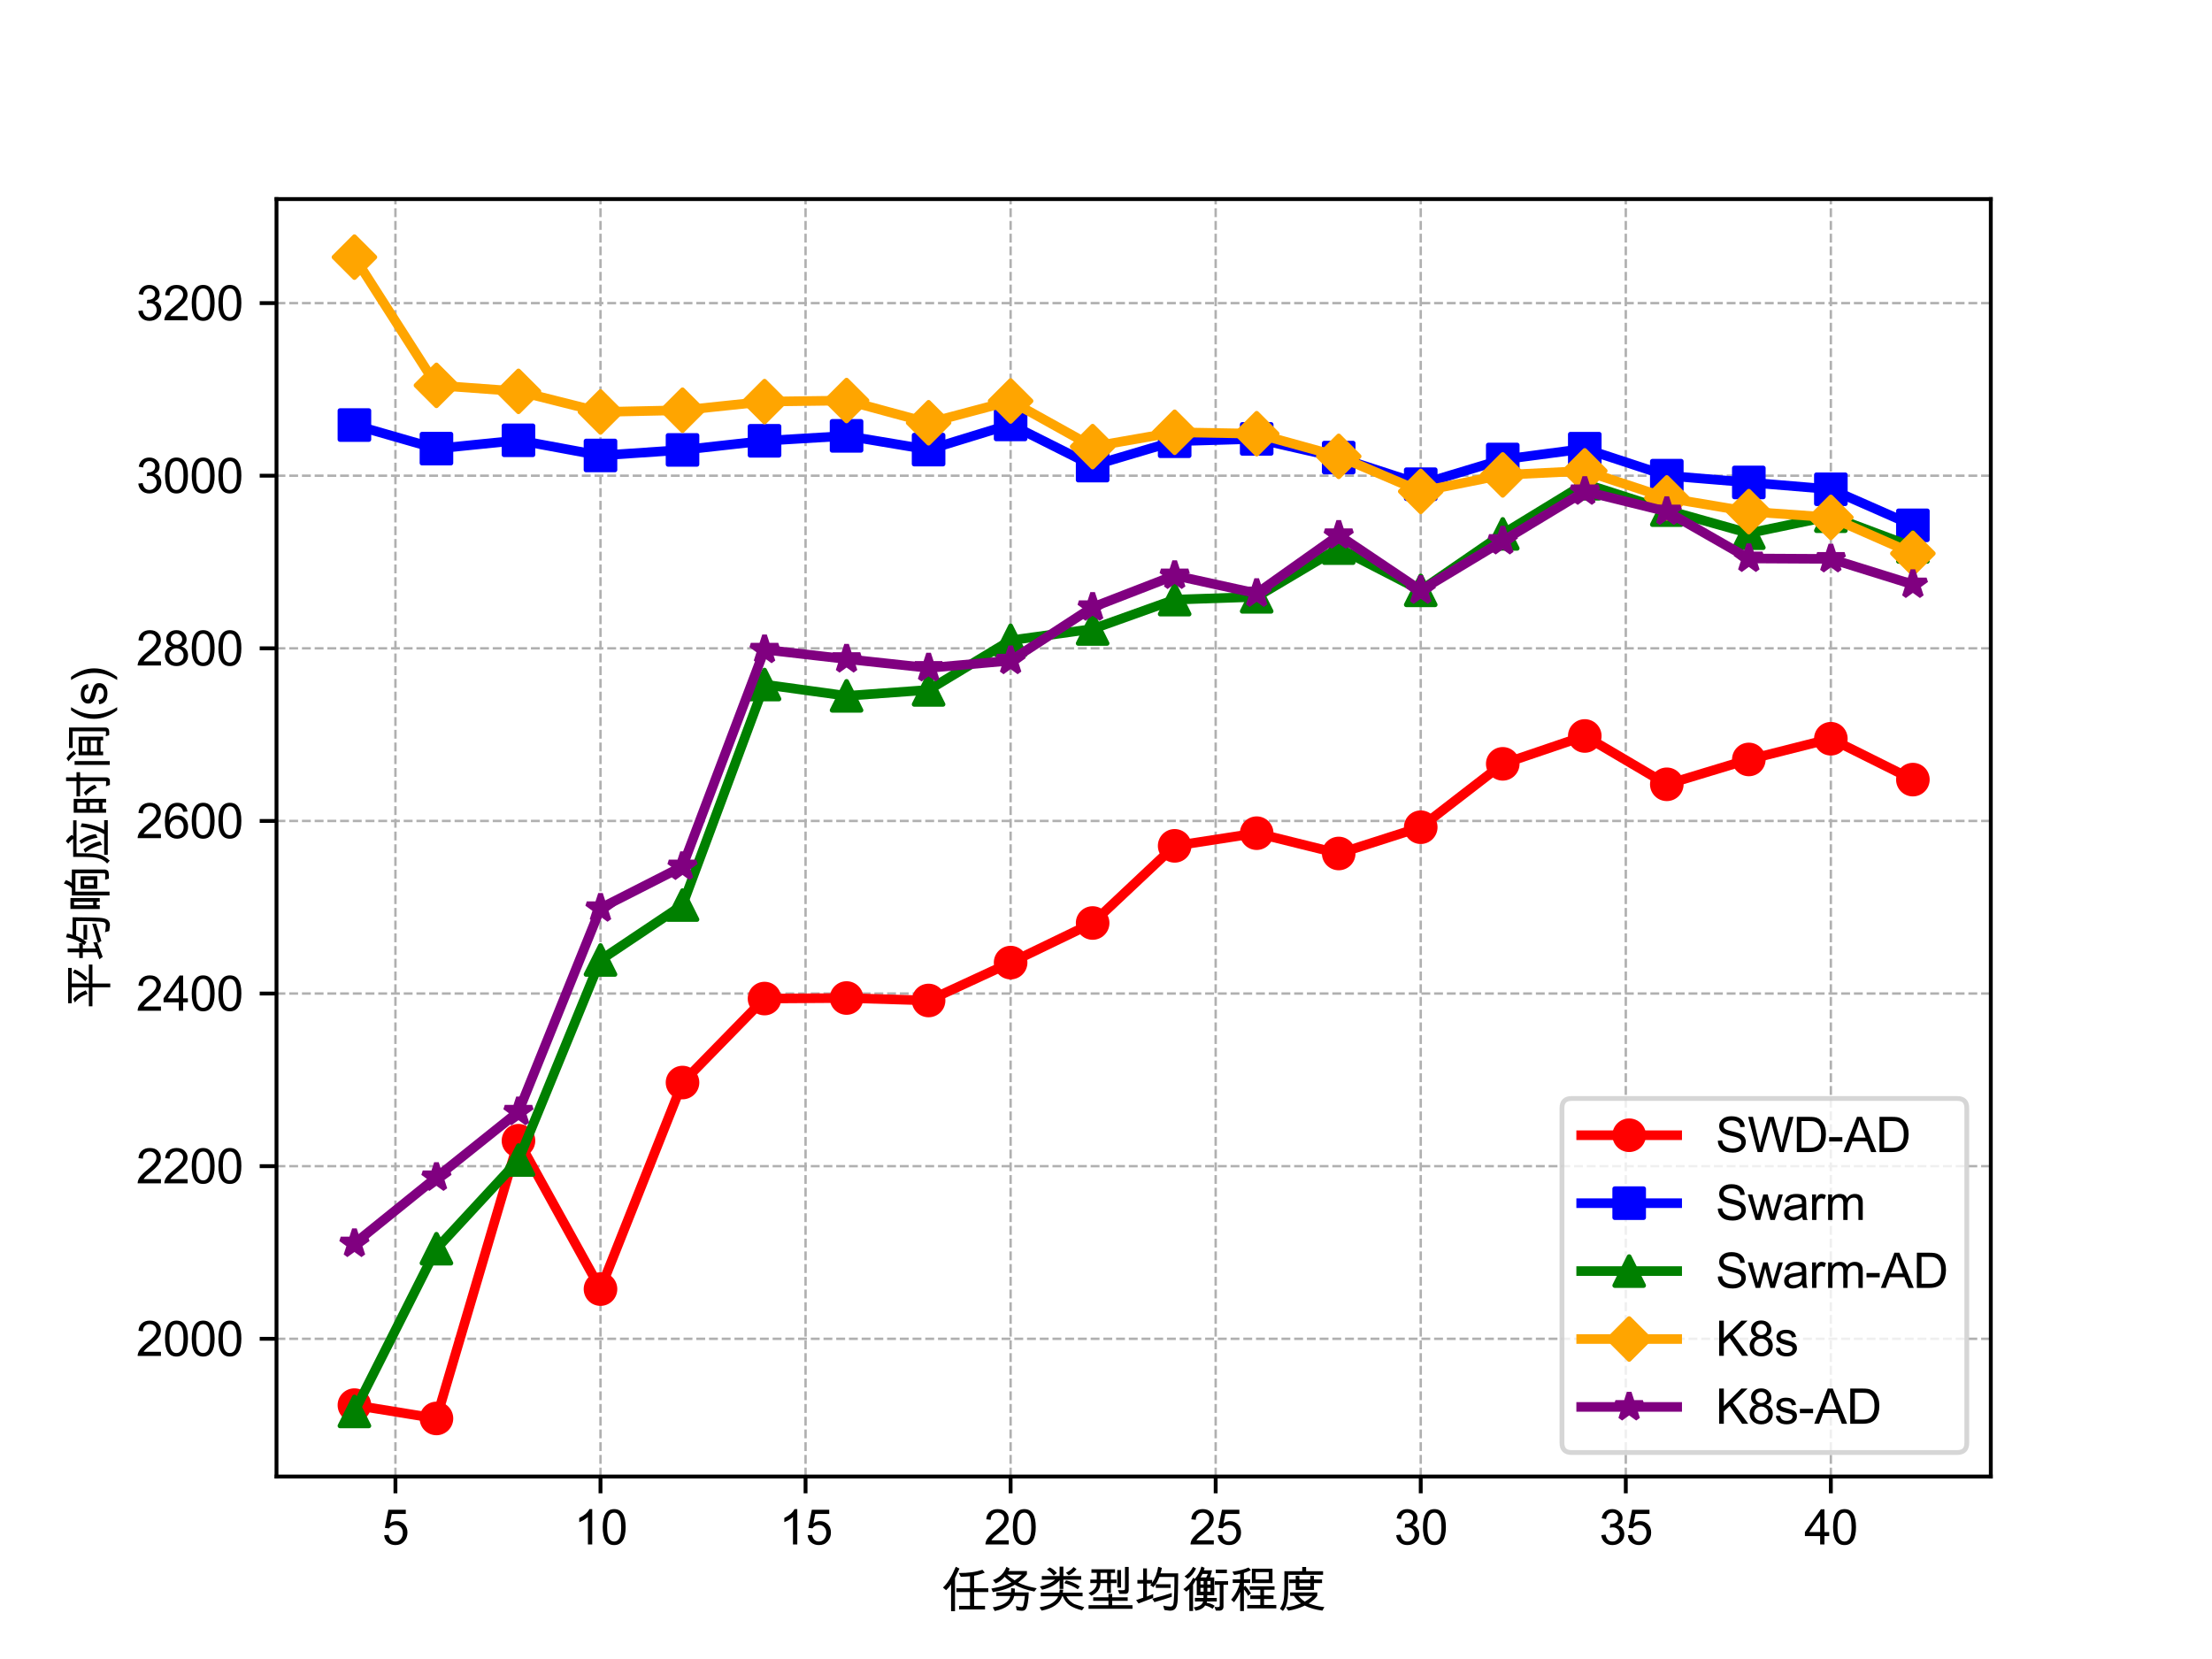 <?xml version="1.0" encoding="utf-8" standalone="no"?>
<!DOCTYPE svg PUBLIC "-//W3C//DTD SVG 1.1//EN"
  "http://www.w3.org/Graphics/SVG/1.1/DTD/svg11.dtd">
<svg xmlns:xlink="http://www.w3.org/1999/xlink" width="460.8pt" height="345.6pt" viewBox="0 0 460.8 345.6" xmlns="http://www.w3.org/2000/svg" version="1.1">
 <defs>
  <style type="text/css">*{stroke-linejoin: round; stroke-linecap: butt}</style>
 </defs>
 <g id="figure_1">
  <g id="patch_1">
   <path d="M 0 345.6 
L 460.8 345.6 
L 460.8 0 
L 0 0 
z
" style="fill: #ffffff"/>
  </g>
  <g id="axes_1">
   <g id="patch_2">
    <path d="M 57.6 307.584 
L 414.72 307.584 
L 414.72 41.472 
L 57.6 41.472 
z
" style="fill: #ffffff"/>
   </g>
   <g id="matplotlib.axis_1">
    <g id="xtick_1">
     <g id="line2d_1">
      <path d="M 82.376 307.584 
L 82.376 41.472 
" clip-path="url(#p15019f2adc)" style="fill: none; stroke-dasharray: 1.85,0.8; stroke-dashoffset: 0; stroke: #b0b0b0; stroke-width: 0.5"/>
     </g>
     <g id="line2d_2">
      <defs>
       <path id="m897f847f70" d="M 0 0 
L 0 3.5 
" style="stroke: #000000; stroke-width: 0.8"/>
      </defs>
      <g>
       <use xlink:href="#m897f847f70" x="82.376" y="307.584" style="stroke: #000000; stroke-width: 0.8"/>
      </g>
     </g>
     <g id="text_1">
      <!-- 5 -->
      <g transform="translate(79.596 321.742)scale(0.1 -0.1)">
       <defs>
        <path id="ArialUnicodeMS-35" d="M 1013 2753 
Q 1431 3041 1881 3041 
Q 2453 3041 2878 2636 
Q 3303 2231 3303 1556 
Q 3303 875 2872 398 
Q 2441 -78 1741 -78 
Q 1169 -78 750 245 
Q 331 569 269 1203 
L 856 1247 
Q 928 813 1162 598 
Q 1397 384 1741 384 
Q 2169 384 2434 707 
Q 2700 1031 2700 1503 
Q 2700 1984 2428 2262 
Q 2156 2541 1728 2541 
Q 1188 2541 897 2100 
L 366 2163 
L 813 4519 
L 3084 4519 
L 3084 3975 
L 1259 3975 
L 1013 2753 
z
" transform="scale(0.016)"/>
       </defs>
       <use xlink:href="#ArialUnicodeMS-35"/>
      </g>
     </g>
    </g>
    <g id="xtick_2">
     <g id="line2d_3">
      <path d="M 125.094 307.584 
L 125.094 41.472 
" clip-path="url(#p15019f2adc)" style="fill: none; stroke-dasharray: 1.85,0.8; stroke-dashoffset: 0; stroke: #b0b0b0; stroke-width: 0.5"/>
     </g>
     <g id="line2d_4">
      <g>
       <use xlink:href="#m897f847f70" x="125.094" y="307.584" style="stroke: #000000; stroke-width: 0.8"/>
      </g>
     </g>
     <g id="text_2">
      <!-- 10 -->
      <g transform="translate(119.533 321.742)scale(0.1 -0.1)">
       <defs>
        <path id="ArialUnicodeMS-31" d="M 2400 0 
L 1838 0 
L 1838 3584 
Q 1416 3184 709 2906 
L 709 3450 
Q 1681 3916 2034 4603 
L 2400 4603 
L 2400 0 
z
" transform="scale(0.016)"/>
        <path id="ArialUnicodeMS-30" d="M 1778 4603 
Q 3272 4603 3272 2259 
Q 3272 1075 2886 498 
Q 2500 -78 1778 -78 
Q 288 -78 288 2259 
Q 288 3444 673 4023 
Q 1059 4603 1778 4603 
z
M 1778 384 
Q 2231 384 2462 823 
Q 2694 1263 2694 2259 
Q 2694 2953 2592 3351 
Q 2491 3750 2286 3945 
Q 2081 4141 1772 4141 
Q 1319 4141 1091 3694 
Q 863 3247 863 2259 
Q 863 1575 966 1175 
Q 1069 775 1272 579 
Q 1475 384 1778 384 
z
" transform="scale(0.016)"/>
       </defs>
       <use xlink:href="#ArialUnicodeMS-31"/>
       <use xlink:href="#ArialUnicodeMS-30" x="55.615"/>
      </g>
     </g>
    </g>
    <g id="xtick_3">
     <g id="line2d_5">
      <path d="M 167.812 307.584 
L 167.812 41.472 
" clip-path="url(#p15019f2adc)" style="fill: none; stroke-dasharray: 1.85,0.8; stroke-dashoffset: 0; stroke: #b0b0b0; stroke-width: 0.5"/>
     </g>
     <g id="line2d_6">
      <g>
       <use xlink:href="#m897f847f70" x="167.812" y="307.584" style="stroke: #000000; stroke-width: 0.8"/>
      </g>
     </g>
     <g id="text_3">
      <!-- 15 -->
      <g transform="translate(162.251 321.742)scale(0.1 -0.1)">
       <use xlink:href="#ArialUnicodeMS-31"/>
       <use xlink:href="#ArialUnicodeMS-35" x="55.615"/>
      </g>
     </g>
    </g>
    <g id="xtick_4">
     <g id="line2d_7">
      <path d="M 210.529 307.584 
L 210.529 41.472 
" clip-path="url(#p15019f2adc)" style="fill: none; stroke-dasharray: 1.85,0.8; stroke-dashoffset: 0; stroke: #b0b0b0; stroke-width: 0.5"/>
     </g>
     <g id="line2d_8">
      <g>
       <use xlink:href="#m897f847f70" x="210.529" y="307.584" style="stroke: #000000; stroke-width: 0.8"/>
      </g>
     </g>
     <g id="text_4">
      <!-- 20 -->
      <g transform="translate(204.968 321.742)scale(0.1 -0.1)">
       <defs>
        <path id="ArialUnicodeMS-32" d="M 3231 0 
L 197 0 
Q 197 388 467 784 
Q 738 1181 1478 1778 
Q 1931 2141 2287 2539 
Q 2644 2938 2644 3341 
Q 2644 3688 2398 3914 
Q 2153 4141 1778 4141 
Q 1400 4141 1144 3908 
Q 888 3675 884 3213 
L 306 3278 
Q 359 3922 764 4262 
Q 1169 4603 1791 4603 
Q 2466 4603 2842 4229 
Q 3219 3856 3219 3328 
Q 3219 2888 2901 2436 
Q 2584 1984 1638 1228 
Q 1141 831 978 544 
L 3231 544 
L 3231 0 
z
" transform="scale(0.016)"/>
       </defs>
       <use xlink:href="#ArialUnicodeMS-32"/>
       <use xlink:href="#ArialUnicodeMS-30" x="55.615"/>
      </g>
     </g>
    </g>
    <g id="xtick_5">
     <g id="line2d_9">
      <path d="M 253.247 307.584 
L 253.247 41.472 
" clip-path="url(#p15019f2adc)" style="fill: none; stroke-dasharray: 1.85,0.8; stroke-dashoffset: 0; stroke: #b0b0b0; stroke-width: 0.5"/>
     </g>
     <g id="line2d_10">
      <g>
       <use xlink:href="#m897f847f70" x="253.247" y="307.584" style="stroke: #000000; stroke-width: 0.8"/>
      </g>
     </g>
     <g id="text_5">
      <!-- 25 -->
      <g transform="translate(247.686 321.742)scale(0.1 -0.1)">
       <use xlink:href="#ArialUnicodeMS-32"/>
       <use xlink:href="#ArialUnicodeMS-35" x="55.615"/>
      </g>
     </g>
    </g>
    <g id="xtick_6">
     <g id="line2d_11">
      <path d="M 295.965 307.584 
L 295.965 41.472 
" clip-path="url(#p15019f2adc)" style="fill: none; stroke-dasharray: 1.85,0.8; stroke-dashoffset: 0; stroke: #b0b0b0; stroke-width: 0.5"/>
     </g>
     <g id="line2d_12">
      <g>
       <use xlink:href="#m897f847f70" x="295.965" y="307.584" style="stroke: #000000; stroke-width: 0.8"/>
      </g>
     </g>
     <g id="text_6">
      <!-- 30 -->
      <g transform="translate(290.404 321.742)scale(0.1 -0.1)">
       <defs>
        <path id="ArialUnicodeMS-33" d="M 2425 2478 
Q 2850 2397 3067 2067 
Q 3284 1738 3284 1350 
Q 3284 725 2829 323 
Q 2375 -78 1741 -78 
Q 1134 -78 740 275 
Q 347 628 281 1209 
L 844 1288 
Q 928 834 1151 609 
Q 1375 384 1741 384 
Q 2134 384 2407 661 
Q 2681 938 2681 1338 
Q 2681 1722 2432 1975 
Q 2184 2228 1784 2228 
Q 1622 2228 1388 2169 
L 1453 2663 
Q 1678 2663 1809 2684 
Q 1941 2706 2103 2790 
Q 2266 2875 2372 3033 
Q 2478 3191 2478 3425 
Q 2478 3766 2251 3953 
Q 2025 4141 1728 4141 
Q 1388 4141 1173 3925 
Q 959 3709 903 3309 
L 341 3413 
Q 450 4009 823 4306 
Q 1197 4603 1716 4603 
Q 2288 4603 2670 4258 
Q 3053 3913 3053 3413 
Q 3053 2772 2425 2491 
L 2425 2478 
z
" transform="scale(0.016)"/>
       </defs>
       <use xlink:href="#ArialUnicodeMS-33"/>
       <use xlink:href="#ArialUnicodeMS-30" x="55.615"/>
      </g>
     </g>
    </g>
    <g id="xtick_7">
     <g id="line2d_13">
      <path d="M 338.682 307.584 
L 338.682 41.472 
" clip-path="url(#p15019f2adc)" style="fill: none; stroke-dasharray: 1.85,0.8; stroke-dashoffset: 0; stroke: #b0b0b0; stroke-width: 0.5"/>
     </g>
     <g id="line2d_14">
      <g>
       <use xlink:href="#m897f847f70" x="338.682" y="307.584" style="stroke: #000000; stroke-width: 0.8"/>
      </g>
     </g>
     <g id="text_7">
      <!-- 35 -->
      <g transform="translate(333.122 321.742)scale(0.1 -0.1)">
       <use xlink:href="#ArialUnicodeMS-33"/>
       <use xlink:href="#ArialUnicodeMS-35" x="55.615"/>
      </g>
     </g>
    </g>
    <g id="xtick_8">
     <g id="line2d_15">
      <path d="M 381.4 307.584 
L 381.4 41.472 
" clip-path="url(#p15019f2adc)" style="fill: none; stroke-dasharray: 1.85,0.8; stroke-dashoffset: 0; stroke: #b0b0b0; stroke-width: 0.5"/>
     </g>
     <g id="line2d_16">
      <g>
       <use xlink:href="#m897f847f70" x="381.4" y="307.584" style="stroke: #000000; stroke-width: 0.8"/>
      </g>
     </g>
     <g id="text_8">
      <!-- 40 -->
      <g transform="translate(375.839 321.742)scale(0.1 -0.1)">
       <defs>
        <path id="ArialUnicodeMS-34" d="M 3263 1094 
L 2644 1094 
L 2644 0 
L 2081 0 
L 2081 1094 
L 97 1094 
L 97 1613 
L 2181 4581 
L 2644 4581 
L 2644 1613 
L 3263 1613 
L 3263 1094 
z
M 2081 1613 
L 2081 3681 
L 2069 3681 
L 647 1613 
L 2081 1613 
z
" transform="scale(0.016)"/>
       </defs>
       <use xlink:href="#ArialUnicodeMS-34"/>
       <use xlink:href="#ArialUnicodeMS-30" x="55.615"/>
      </g>
     </g>
    </g>
    <g id="text_9">
     <!-- 任务类型均衡程度 -->
     <g transform="translate(196.16 334.892)scale(0.1 -0.1)">
      <defs>
       <path id="ArialUnicodeMS-4efb" d="M 2322 5081 
L 1741 3859 
L 1741 -469 
L 1228 -469 
L 1228 3059 
Q 1013 2653 575 2266 
L 172 2613 
Q 1034 3388 1844 5313 
L 2322 5081 
z
M 6075 2028 
L 4231 2028 
L 4231 225 
L 5650 225 
L 5650 -244 
L 2272 -244 
L 2272 225 
L 3694 225 
L 3694 2028 
L 1919 2028 
L 1919 2516 
L 3694 2516 
L 3694 4078 
Q 3072 4022 2491 4013 
L 2228 4500 
Q 4097 4491 5306 4928 
L 5613 4556 
Q 4978 4278 4231 4153 
L 4231 2516 
L 6075 2516 
L 6075 2028 
z
" transform="scale(0.016)"/>
       <path id="ArialUnicodeMS-52a1" d="M 6131 2516 
L 5819 2088 
Q 4191 2431 3272 2981 
Q 2244 2309 422 2016 
L 225 2478 
Q 1959 2775 2828 3278 
Q 2081 3847 1966 4013 
Q 1447 3406 794 3144 
L 428 3584 
Q 1728 4050 2188 5306 
L 2613 5069 
Q 2597 5031 2456 4756 
L 4856 4756 
L 4856 4325 
Q 4434 3797 3700 3272 
Q 4516 2819 6131 2516 
z
M 4191 4288 
L 2297 4288 
Q 2516 4016 3256 3547 
Q 3853 3931 4191 4288 
z
M 5088 1978 
Q 5084 1322 4968 661 
Q 4853 0 4689 -208 
Q 4525 -416 4206 -416 
Q 3994 -416 3531 -347 
L 3413 213 
Q 3963 53 4178 53 
Q 4284 53 4345 156 
Q 4406 259 4490 770 
Q 4575 1281 4588 1509 
L 3206 1509 
Q 2841 -22 666 -441 
Q 441 -41 409 38 
Q 2394 316 2706 1509 
L 878 1509 
L 878 1978 
L 2784 1978 
Q 2794 2047 2794 2206 
Q 2794 2394 2803 2534 
L 3278 2472 
L 3272 1978 
L 5088 1978 
z
" transform="scale(0.016)"/>
       <path id="ArialUnicodeMS-7c7b" d="M 5663 3634 
L 3347 3634 
L 3347 2431 
L 2859 2431 
L 2859 3547 
L 2841 3547 
Q 2131 2678 581 2328 
L 288 2747 
Q 1594 3016 2272 3634 
L 544 3634 
L 544 4103 
L 2859 4103 
L 2859 5338 
L 3347 5338 
L 3347 4103 
L 5663 4103 
L 5663 3634 
z
M 5063 5013 
Q 4613 4425 4044 4197 
L 3681 4538 
Q 4403 4869 4672 5281 
L 5063 5013 
z
M 2509 4500 
L 2100 4166 
Q 1709 4666 1203 4941 
L 1569 5228 
Q 2069 5009 2509 4500 
z
M 5478 2766 
L 5228 2388 
Q 4450 2906 3456 3188 
L 3706 3541 
Q 4634 3341 5478 2766 
z
M 6069 56 
L 5778 -353 
Q 4766 -91 4192 284 
Q 3619 659 3278 1472 
L 3188 1472 
Q 2728 50 525 -397 
L 250 38 
Q 1353 219 1934 623 
Q 2516 1028 2681 1472 
L 403 1472 
L 403 1941 
L 2822 1941 
L 2881 2356 
L 3322 2328 
Q 3322 2175 3272 1941 
L 5850 1941 
L 5850 1472 
L 3744 1472 
Q 3894 1147 4225 847 
Q 4556 547 4840 437 
Q 5125 328 6069 56 
z
" transform="scale(0.016)"/>
       <path id="ArialUnicodeMS-578b" d="M 5606 2303 
Q 5606 1791 5172 1791 
L 4409 1791 
L 4206 2278 
Q 4641 2253 4716 2259 
L 5019 2278 
Q 5119 2288 5119 2456 
L 5119 5294 
L 5606 5294 
L 5606 2303 
z
M 4019 3188 
L 3284 3188 
L 3284 1906 
L 2797 1906 
L 2797 3188 
L 1925 3188 
Q 1897 2078 744 1550 
L 378 1894 
Q 922 2128 1201 2484 
Q 1481 2841 1453 3188 
L 609 3188 
L 609 3653 
L 1447 3653 
L 1447 4525 
L 756 4525 
L 756 4991 
L 3828 4991 
L 3828 4525 
L 3284 4525 
L 3284 3653 
L 4019 3653 
L 4019 3188 
z
M 2797 3653 
L 2797 4525 
L 1931 4525 
L 1931 3653 
L 2797 3653 
z
M 4603 2606 
L 4116 2606 
L 4116 4891 
L 4603 4891 
L 4603 2606 
z
M 6100 -159 
L 378 -159 
L 378 313 
L 2969 313 
L 2969 878 
L 984 878 
L 984 1344 
L 2969 1344 
L 2969 1778 
L 3456 1778 
L 3456 1344 
L 5472 1344 
L 5472 878 
L 3456 878 
L 3456 313 
L 6100 313 
L 6100 -159 
z
" transform="scale(0.016)"/>
       <path id="ArialUnicodeMS-5747" d="M 5797 4459 
Q 5772 1716 5730 978 
Q 5688 241 5458 -81 
Q 5228 -403 4744 -403 
Q 4606 -403 4006 -306 
L 3847 250 
Q 4413 128 4788 128 
Q 5022 128 5133 340 
Q 5244 553 5283 1968 
Q 5322 3384 5306 3994 
L 3347 3994 
Q 3056 3181 2559 2650 
L 2156 2944 
Q 2253 3025 2344 3128 
L 1728 3128 
L 1728 1441 
L 2541 1766 
L 2541 1259 
L 641 538 
L 319 978 
L 1241 1288 
L 1241 3128 
L 488 3128 
L 488 3597 
L 1241 3597 
L 1241 5100 
L 1728 5100 
L 1728 3597 
L 2413 3597 
L 2413 3231 
Q 3006 4097 3194 5319 
L 3675 5166 
Q 3572 4644 3494 4459 
L 5797 4459 
z
M 4813 2566 
L 2888 2566 
L 2888 3041 
L 4813 3041 
L 4813 2566 
z
M 4959 1900 
L 4959 1409 
Q 4266 1156 2706 709 
L 2431 1153 
Q 4391 1697 4959 1900 
z
" transform="scale(0.016)"/>
       <path id="ArialUnicodeMS-8861" d="M 4575 794 
L 3291 794 
L 3263 634 
Q 3875 538 4306 231 
L 4025 -153 
Q 3534 178 3053 275 
Q 2753 -238 1825 -409 
L 1575 31 
Q 2634 169 2791 794 
L 1728 794 
L 1728 1269 
L 2841 1253 
L 2841 1606 
L 1966 1606 
L 1966 3475 
L 1850 3578 
L 1484 2969 
L 1484 -441 
L 997 -441 
L 997 2400 
Q 753 2178 603 2088 
L 213 2406 
Q 1041 2931 1497 3891 
L 1722 3750 
Q 2313 4378 2572 5344 
L 2994 5178 
L 2888 4850 
L 3950 4850 
Q 3841 4288 3694 3928 
L 4244 3928 
L 4244 1606 
L 3328 1606 
L 3328 1259 
L 4575 1259 
L 4575 794 
z
M 3397 4384 
L 2713 4384 
Q 2528 4019 2456 3928 
L 3200 3928 
Q 3331 4166 3397 4384 
z
M 3756 3016 
L 3756 3463 
L 3347 3463 
L 3347 3016 
L 3756 3016 
z
M 2859 3016 
L 2859 3463 
L 2450 3463 
L 2450 3016 
L 2859 3016 
z
M 3756 2075 
L 3756 2572 
L 3347 2572 
L 3347 2075 
L 3756 2075 
z
M 2859 2075 
L 2859 2572 
L 2450 2572 
L 2450 2075 
L 2859 2075 
z
M 1875 5094 
Q 1472 4219 788 3756 
L 372 4063 
Q 1075 4503 1484 5306 
L 1875 5094 
z
M 5888 4488 
L 4441 4488 
L 4441 4953 
L 5888 4953 
L 5888 4488 
z
M 6047 2969 
L 5447 2969 
L 5447 147 
Q 5447 -141 5290 -266 
Q 5134 -391 5013 -391 
L 4453 -391 
L 4281 103 
Q 4466 63 4647 63 
Q 4959 63 4959 231 
L 4959 2969 
L 4319 2969 
L 4319 3438 
L 6047 3438 
L 6047 2969 
z
" transform="scale(0.016)"/>
       <path id="ArialUnicodeMS-7a0b" d="M 2791 1844 
L 2394 1544 
Q 2159 2056 1856 2350 
L 1856 -447 
L 1369 -447 
L 1369 2034 
L 1363 2034 
Q 1100 1384 575 697 
L 184 1031 
Q 1006 1956 1319 3206 
L 403 3206 
L 403 3675 
L 1369 3675 
L 1369 4397 
Q 928 4284 588 4250 
L 366 4678 
Q 1678 4850 2463 5222 
L 2772 4878 
Q 2388 4669 1856 4506 
L 1856 3675 
L 2675 3675 
L 2675 3206 
L 1856 3206 
L 1856 2688 
L 2028 2841 
Q 2341 2547 2791 1844 
z
M 5575 3194 
L 2894 3194 
L 2894 5063 
L 5575 5063 
L 5575 3194 
z
M 5088 3659 
L 5088 4622 
L 3378 4622 
L 3378 3659 
L 5088 3659 
z
M 6075 -103 
L 2284 -103 
L 2284 341 
L 3988 341 
L 3988 1119 
L 2688 1119 
L 2688 1588 
L 3988 1588 
L 3988 2322 
L 2619 2322 
L 2619 2766 
L 5844 2766 
L 5844 2322 
L 4475 2322 
L 4475 1588 
L 5703 1588 
L 5703 1119 
L 4475 1119 
L 4475 341 
L 6075 341 
L 6075 -103 
z
" transform="scale(0.016)"/>
       <path id="ArialUnicodeMS-5ea6" d="M 5913 4269 
L 1363 4269 
L 1363 2278 
Q 1363 1144 1180 528 
Q 997 -88 684 -434 
L 294 -147 
Q 669 378 773 940 
Q 878 1503 878 2350 
L 878 4738 
L 3200 4738 
L 3200 5288 
L 3706 5288 
L 3706 4738 
L 5913 4738 
L 5913 4269 
z
M 5778 3194 
L 4728 3194 
L 4728 2303 
L 2350 2303 
L 2350 3194 
L 1472 3194 
L 1472 3659 
L 2350 3659 
L 2350 4147 
L 2828 4147 
L 2828 3659 
L 4244 3659 
L 4244 4147 
L 4728 4147 
L 4728 3659 
L 5778 3659 
L 5778 3194 
z
M 4244 2747 
L 4244 3194 
L 2834 3194 
L 2834 2747 
L 4244 2747 
z
M 6081 72 
L 5819 -397 
Q 4484 -216 3531 263 
Q 2494 -234 1388 -397 
L 1088 44 
Q 2078 134 3034 550 
Q 2509 934 2113 1528 
L 1625 1528 
L 1625 1972 
L 5159 1972 
L 5159 1544 
Q 4819 1025 4044 538 
Q 4963 166 6081 72 
z
M 4544 1528 
L 2700 1528 
Q 3125 1038 3531 781 
Q 4194 1159 4544 1528 
z
" transform="scale(0.016)"/>
      </defs>
      <use xlink:href="#ArialUnicodeMS-4efb"/>
      <use xlink:href="#ArialUnicodeMS-52a1" x="100"/>
      <use xlink:href="#ArialUnicodeMS-7c7b" x="200"/>
      <use xlink:href="#ArialUnicodeMS-578b" x="300"/>
      <use xlink:href="#ArialUnicodeMS-5747" x="400"/>
      <use xlink:href="#ArialUnicodeMS-8861" x="500"/>
      <use xlink:href="#ArialUnicodeMS-7a0b" x="600"/>
      <use xlink:href="#ArialUnicodeMS-5ea6" x="700"/>
     </g>
    </g>
   </g>
   <g id="matplotlib.axis_2">
    <g id="ytick_1">
     <g id="line2d_17">
      <path d="M 57.6 278.891 
L 414.72 278.891 
" clip-path="url(#p15019f2adc)" style="fill: none; stroke-dasharray: 1.85,0.8; stroke-dashoffset: 0; stroke: #b0b0b0; stroke-width: 0.5"/>
     </g>
     <g id="line2d_18">
      <defs>
       <path id="m3c283743d6" d="M 0 0 
L -3.5 0 
" style="stroke: #000000; stroke-width: 0.8"/>
      </defs>
      <g>
       <use xlink:href="#m3c283743d6" x="57.6" y="278.891" style="stroke: #000000; stroke-width: 0.8"/>
      </g>
     </g>
     <g id="text_10">
      <!-- 2000 -->
      <g transform="translate(28.356 282.47)scale(0.1 -0.1)">
       <use xlink:href="#ArialUnicodeMS-32"/>
       <use xlink:href="#ArialUnicodeMS-30" x="55.615"/>
       <use xlink:href="#ArialUnicodeMS-30" x="111.23"/>
       <use xlink:href="#ArialUnicodeMS-30" x="166.846"/>
      </g>
     </g>
    </g>
    <g id="ytick_2">
     <g id="line2d_19">
      <path d="M 57.6 242.933 
L 414.72 242.933 
" clip-path="url(#p15019f2adc)" style="fill: none; stroke-dasharray: 1.85,0.8; stroke-dashoffset: 0; stroke: #b0b0b0; stroke-width: 0.5"/>
     </g>
     <g id="line2d_20">
      <g>
       <use xlink:href="#m3c283743d6" x="57.6" y="242.933" style="stroke: #000000; stroke-width: 0.8"/>
      </g>
     </g>
     <g id="text_11">
      <!-- 2200 -->
      <g transform="translate(28.356 246.512)scale(0.1 -0.1)">
       <use xlink:href="#ArialUnicodeMS-32"/>
       <use xlink:href="#ArialUnicodeMS-32" x="55.615"/>
       <use xlink:href="#ArialUnicodeMS-30" x="111.23"/>
       <use xlink:href="#ArialUnicodeMS-30" x="166.846"/>
      </g>
     </g>
    </g>
    <g id="ytick_3">
     <g id="line2d_21">
      <path d="M 57.6 206.975 
L 414.72 206.975 
" clip-path="url(#p15019f2adc)" style="fill: none; stroke-dasharray: 1.85,0.8; stroke-dashoffset: 0; stroke: #b0b0b0; stroke-width: 0.5"/>
     </g>
     <g id="line2d_22">
      <g>
       <use xlink:href="#m3c283743d6" x="57.6" y="206.975" style="stroke: #000000; stroke-width: 0.8"/>
      </g>
     </g>
     <g id="text_12">
      <!-- 2400 -->
      <g transform="translate(28.356 210.554)scale(0.1 -0.1)">
       <use xlink:href="#ArialUnicodeMS-32"/>
       <use xlink:href="#ArialUnicodeMS-34" x="55.615"/>
       <use xlink:href="#ArialUnicodeMS-30" x="111.23"/>
       <use xlink:href="#ArialUnicodeMS-30" x="166.846"/>
      </g>
     </g>
    </g>
    <g id="ytick_4">
     <g id="line2d_23">
      <path d="M 57.6 171.017 
L 414.72 171.017 
" clip-path="url(#p15019f2adc)" style="fill: none; stroke-dasharray: 1.85,0.8; stroke-dashoffset: 0; stroke: #b0b0b0; stroke-width: 0.5"/>
     </g>
     <g id="line2d_24">
      <g>
       <use xlink:href="#m3c283743d6" x="57.6" y="171.017" style="stroke: #000000; stroke-width: 0.8"/>
      </g>
     </g>
     <g id="text_13">
      <!-- 2600 -->
      <g transform="translate(28.356 174.596)scale(0.1 -0.1)">
       <defs>
        <path id="ArialUnicodeMS-36" d="M 838 2363 
Q 1225 2969 1941 2969 
Q 2503 2969 2897 2553 
Q 3291 2138 3291 1491 
Q 3291 838 2898 380 
Q 2506 -78 1856 -78 
Q 1197 -78 733 409 
Q 269 897 269 2144 
Q 269 3369 689 3986 
Q 1109 4603 1906 4603 
Q 2422 4603 2778 4315 
Q 3134 4028 3213 3463 
L 2650 3413 
Q 2497 4141 1875 4141 
Q 1444 4141 1134 3712 
Q 825 3284 825 2363 
L 838 2363 
z
M 1844 384 
Q 2231 384 2472 696 
Q 2713 1009 2713 1453 
Q 2713 1897 2472 2187 
Q 2231 2478 1825 2478 
Q 1453 2478 1184 2204 
Q 916 1931 916 1484 
Q 916 1028 1180 706 
Q 1444 384 1844 384 
z
" transform="scale(0.016)"/>
       </defs>
       <use xlink:href="#ArialUnicodeMS-32"/>
       <use xlink:href="#ArialUnicodeMS-36" x="55.615"/>
       <use xlink:href="#ArialUnicodeMS-30" x="111.23"/>
       <use xlink:href="#ArialUnicodeMS-30" x="166.846"/>
      </g>
     </g>
    </g>
    <g id="ytick_5">
     <g id="line2d_25">
      <path d="M 57.6 135.058 
L 414.72 135.058 
" clip-path="url(#p15019f2adc)" style="fill: none; stroke-dasharray: 1.85,0.8; stroke-dashoffset: 0; stroke: #b0b0b0; stroke-width: 0.5"/>
     </g>
     <g id="line2d_26">
      <g>
       <use xlink:href="#m3c283743d6" x="57.6" y="135.058" style="stroke: #000000; stroke-width: 0.8"/>
      </g>
     </g>
     <g id="text_14">
      <!-- 2800 -->
      <g transform="translate(28.356 138.637)scale(0.1 -0.1)">
       <defs>
        <path id="ArialUnicodeMS-38" d="M 2425 2478 
Q 3284 2203 3284 1306 
Q 3284 716 2862 319 
Q 2441 -78 1778 -78 
Q 1109 -78 689 322 
Q 269 722 269 1325 
Q 269 1759 505 2084 
Q 741 2409 1141 2478 
L 1141 2491 
Q 453 2703 453 3419 
Q 453 3925 815 4264 
Q 1178 4603 1766 4603 
Q 2363 4603 2730 4253 
Q 3097 3903 3097 3406 
Q 3097 2731 2425 2491 
L 2425 2478 
z
M 1778 2700 
Q 2094 2700 2308 2901 
Q 2522 3103 2522 3406 
Q 2522 3716 2305 3928 
Q 2088 4141 1772 4141 
Q 1450 4141 1240 3931 
Q 1031 3722 1031 3438 
Q 1031 3097 1247 2898 
Q 1463 2700 1778 2700 
z
M 1778 384 
Q 2175 384 2440 640 
Q 2706 897 2706 1306 
Q 2706 1716 2432 1978 
Q 2159 2241 1766 2241 
Q 1356 2241 1100 1970 
Q 844 1700 844 1319 
Q 844 922 1108 653 
Q 1372 384 1778 384 
z
" transform="scale(0.016)"/>
       </defs>
       <use xlink:href="#ArialUnicodeMS-32"/>
       <use xlink:href="#ArialUnicodeMS-38" x="55.615"/>
       <use xlink:href="#ArialUnicodeMS-30" x="111.23"/>
       <use xlink:href="#ArialUnicodeMS-30" x="166.846"/>
      </g>
     </g>
    </g>
    <g id="ytick_6">
     <g id="line2d_27">
      <path d="M 57.6 99.1 
L 414.72 99.1 
" clip-path="url(#p15019f2adc)" style="fill: none; stroke-dasharray: 1.85,0.8; stroke-dashoffset: 0; stroke: #b0b0b0; stroke-width: 0.5"/>
     </g>
     <g id="line2d_28">
      <g>
       <use xlink:href="#m3c283743d6" x="57.6" y="99.1" style="stroke: #000000; stroke-width: 0.8"/>
      </g>
     </g>
     <g id="text_15">
      <!-- 3000 -->
      <g transform="translate(28.356 102.679)scale(0.1 -0.1)">
       <use xlink:href="#ArialUnicodeMS-33"/>
       <use xlink:href="#ArialUnicodeMS-30" x="55.615"/>
       <use xlink:href="#ArialUnicodeMS-30" x="111.23"/>
       <use xlink:href="#ArialUnicodeMS-30" x="166.846"/>
      </g>
     </g>
    </g>
    <g id="ytick_7">
     <g id="line2d_29">
      <path d="M 57.6 63.142 
L 414.72 63.142 
" clip-path="url(#p15019f2adc)" style="fill: none; stroke-dasharray: 1.85,0.8; stroke-dashoffset: 0; stroke: #b0b0b0; stroke-width: 0.5"/>
     </g>
     <g id="line2d_30">
      <g>
       <use xlink:href="#m3c283743d6" x="57.6" y="63.142" style="stroke: #000000; stroke-width: 0.8"/>
      </g>
     </g>
     <g id="text_16">
      <!-- 3200 -->
      <g transform="translate(28.356 66.721)scale(0.1 -0.1)">
       <use xlink:href="#ArialUnicodeMS-33"/>
       <use xlink:href="#ArialUnicodeMS-32" x="55.615"/>
       <use xlink:href="#ArialUnicodeMS-30" x="111.23"/>
       <use xlink:href="#ArialUnicodeMS-30" x="166.846"/>
      </g>
     </g>
    </g>
    <g id="text_17">
     <!-- 平均响应时间(s) -->
     <g transform="translate(22.256 210.358)rotate(-90)scale(0.1 -0.1)">
      <defs>
       <path id="ArialUnicodeMS-5e73" d="M 5888 1875 
L 3419 1875 
L 3419 -447 
L 2931 -447 
L 2931 1875 
L 453 1875 
L 453 2344 
L 2931 2344 
L 2931 4569 
L 856 4569 
L 856 5038 
L 5453 5038 
L 5453 4569 
L 3419 4569 
L 3419 2344 
L 5888 2344 
L 5888 1875 
z
M 5241 4197 
Q 4981 3381 4134 2522 
L 3700 2803 
Q 4584 3606 4819 4422 
L 5241 4197 
z
M 2528 2753 
L 2081 2509 
Q 1700 3606 953 4153 
L 1428 4384 
Q 2109 3784 2528 2753 
z
" transform="scale(0.016)"/>
       <path id="ArialUnicodeMS-54cd" d="M 5759 213 
Q 5759 97 5626 -98 
Q 5494 -294 4594 -263 
L 4434 231 
L 5081 203 
Q 5275 203 5275 359 
L 5275 4091 
L 2881 4091 
L 2881 -353 
L 2394 -353 
L 2394 4556 
L 3341 4556 
Q 3744 4881 3944 5600 
Q 4072 5541 4391 5331 
Q 4188 4778 3975 4556 
L 5759 4556 
L 5759 213 
z
M 2053 922 
L 1569 922 
L 1569 1313 
L 1106 1313 
L 1106 922 
L 622 922 
L 622 4738 
L 2053 4738 
L 2053 922 
z
M 1569 1778 
L 1569 4269 
L 1106 4269 
L 1106 1778 
L 1569 1778 
z
M 4884 1241 
L 3263 1241 
L 3263 3413 
L 4884 3413 
L 4884 1241 
z
M 4397 1709 
L 4397 2944 
L 3750 2944 
L 3750 1709 
L 4397 1709 
z
" transform="scale(0.016)"/>
       <path id="ArialUnicodeMS-5e94" d="M 5919 3944 
L 1638 3944 
L 1609 2359 
Q 1591 1578 1503 1148 
Q 1416 719 1222 373 
Q 1028 28 672 -378 
L 294 -38 
Q 678 297 870 739 
Q 1063 1181 1117 1853 
Q 1172 2525 1159 4384 
L 3494 4384 
Q 3366 4666 2869 5019 
L 3206 5338 
Q 3713 5059 4025 4556 
L 3859 4384 
L 5919 4384 
L 5919 3944 
z
M 4128 1434 
L 3653 1203 
Q 3516 2316 2853 3353 
L 3256 3566 
Q 3959 2628 4128 1434 
z
M 5941 -122 
L 1422 -122 
L 1422 347 
L 4122 347 
Q 4881 1628 5069 3413 
L 5528 3250 
Q 5356 1466 4666 347 
L 5941 347 
L 5941 -122 
z
M 3181 884 
L 2713 609 
Q 2488 1816 1716 2822 
L 2150 3028 
Q 2941 2034 3181 884 
z
" transform="scale(0.016)"/>
       <path id="ArialUnicodeMS-65f6" d="M 5931 3481 
L 5259 3481 
L 5259 72 
Q 5259 -122 5142 -259 
Q 5025 -397 4863 -397 
L 4281 -397 
L 4097 122 
L 4672 78 
Q 4775 66 4775 191 
L 4775 3481 
L 2784 3481 
L 2784 3950 
L 4775 3950 
L 4775 5306 
L 5259 5306 
L 5259 3950 
L 5931 3950 
L 5931 3481 
z
M 2463 97 
L 1978 97 
L 1978 569 
L 1147 569 
L 1147 97 
L 659 97 
L 659 4313 
L 2463 4313 
L 2463 97 
z
M 1978 2675 
L 1978 3847 
L 1147 3847 
L 1147 2675 
L 1978 2675 
z
M 1978 1038 
L 1978 2209 
L 1147 2209 
L 1147 1038 
L 1978 1038 
z
M 4306 1575 
L 3903 1300 
Q 3594 2103 2888 2725 
L 3272 2994 
Q 3997 2375 4306 1575 
z
" transform="scale(0.016)"/>
       <path id="ArialUnicodeMS-95f4" d="M 2463 4313 
L 2088 4006 
Q 1600 4669 1094 4984 
L 1484 5247 
Q 2044 4888 2463 4313 
z
M 5497 178 
Q 5497 -50 5353 -181 
Q 5209 -313 4853 -313 
Q 4753 -313 4506 -300 
L 4366 147 
Q 4631 106 4806 106 
Q 4991 106 5002 142 
Q 5013 178 5013 275 
L 5013 4453 
L 2841 4453 
L 2841 4922 
L 5497 4922 
L 5497 178 
z
M 1125 -384 
L 641 -384 
L 641 4197 
L 1125 4197 
L 1125 -384 
z
M 4306 481 
L 3822 481 
L 3822 813 
L 2375 813 
L 2375 481 
L 1888 481 
L 1888 3669 
L 4306 3669 
L 4306 481 
z
M 3822 2559 
L 3822 3200 
L 2375 3200 
L 2375 2559 
L 3822 2559 
z
M 3822 1281 
L 3822 2094 
L 2375 2094 
L 2375 1281 
L 3822 1281 
z
" transform="scale(0.016)"/>
       <path id="ArialUnicodeMS-28" d="M 1900 -1344 
L 1497 -1344 
Q 978 -681 681 103 
Q 384 888 384 1656 
Q 384 2528 700 3275 
Q 1016 4022 1497 4659 
L 1900 4659 
Q 1344 3747 1155 3059 
Q 966 2372 966 1663 
Q 966 153 1900 -1344 
z
" transform="scale(0.016)"/>
       <path id="ArialUnicodeMS-73" d="M 2278 2388 
Q 2241 2659 2058 2795 
Q 1875 2931 1550 2931 
Q 1228 2931 1029 2822 
Q 831 2713 831 2503 
Q 831 2306 989 2222 
Q 1147 2138 1613 2016 
Q 2138 1881 2398 1778 
Q 2659 1675 2804 1489 
Q 2950 1303 2950 972 
Q 2950 528 2587 225 
Q 2225 -78 1619 -78 
Q 988 -78 633 189 
Q 278 456 197 991 
L 756 1075 
Q 800 728 1014 556 
Q 1228 384 1613 384 
Q 1981 384 2178 539 
Q 2375 694 2375 916 
Q 2375 1066 2284 1156 
Q 2194 1247 2058 1292 
Q 1922 1338 1447 1453 
Q 741 1622 514 1862 
Q 288 2103 288 2438 
Q 288 2853 619 3122 
Q 950 3391 1509 3391 
Q 2103 3391 2433 3158 
Q 2763 2925 2828 2463 
L 2278 2388 
z
" transform="scale(0.016)"/>
       <path id="ArialUnicodeMS-29" d="M 634 4659 
Q 1153 3997 1450 3212 
Q 1747 2428 1747 1656 
Q 1747 788 1431 41 
Q 1116 -706 634 -1344 
L 231 -1344 
Q 788 -431 977 255 
Q 1166 941 1166 1650 
Q 1166 3163 231 4659 
L 634 4659 
z
" transform="scale(0.016)"/>
      </defs>
      <use xlink:href="#ArialUnicodeMS-5e73"/>
      <use xlink:href="#ArialUnicodeMS-5747" x="100"/>
      <use xlink:href="#ArialUnicodeMS-54cd" x="200"/>
      <use xlink:href="#ArialUnicodeMS-5e94" x="300"/>
      <use xlink:href="#ArialUnicodeMS-65f6" x="400"/>
      <use xlink:href="#ArialUnicodeMS-95f4" x="500"/>
      <use xlink:href="#ArialUnicodeMS-28" x="600"/>
      <use xlink:href="#ArialUnicodeMS-73" x="633.301"/>
      <use xlink:href="#ArialUnicodeMS-29" x="683.301"/>
     </g>
    </g>
   </g>
   <g id="line2d_31">
    <path d="M 73.833 292.716 
L 90.92 295.488 
L 108.007 237.635 
L 125.094 268.541 
L 142.181 225.515 
L 159.268 208.02 
L 176.355 207.908 
L 193.442 208.42 
L 210.529 200.528 
L 227.616 192.279 
L 244.704 176.205 
L 261.791 173.568 
L 278.878 177.797 
L 295.965 172.324 
L 313.052 159.122 
L 330.139 153.318 
L 347.226 163.385 
L 364.313 158.208 
L 381.4 153.893 
L 398.487 162.408 
" clip-path="url(#p15019f2adc)" style="fill: none; stroke: #ff0000; stroke-width: 2; stroke-linecap: square"/>
    <defs>
     <path id="mecb2374588" d="M 0 3 
C 0.796 3 1.559 2.684 2.121 2.121 
C 2.684 1.559 3 0.796 3 0 
C 3 -0.796 2.684 -1.559 2.121 -2.121 
C 1.559 -2.684 0.796 -3 0 -3 
C -0.796 -3 -1.559 -2.684 -2.121 -2.121 
C -2.684 -1.559 -3 -0.796 -3 0 
C -3 0.796 -2.684 1.559 -2.121 2.121 
C -1.559 2.684 -0.796 3 0 3 
z
" style="stroke: #ff0000"/>
    </defs>
    <g clip-path="url(#p15019f2adc)">
     <use xlink:href="#mecb2374588" x="73.833" y="292.716" style="fill: #ff0000; stroke: #ff0000"/>
     <use xlink:href="#mecb2374588" x="90.92" y="295.488" style="fill: #ff0000; stroke: #ff0000"/>
     <use xlink:href="#mecb2374588" x="108.007" y="237.635" style="fill: #ff0000; stroke: #ff0000"/>
     <use xlink:href="#mecb2374588" x="125.094" y="268.541" style="fill: #ff0000; stroke: #ff0000"/>
     <use xlink:href="#mecb2374588" x="142.181" y="225.515" style="fill: #ff0000; stroke: #ff0000"/>
     <use xlink:href="#mecb2374588" x="159.268" y="208.02" style="fill: #ff0000; stroke: #ff0000"/>
     <use xlink:href="#mecb2374588" x="176.355" y="207.908" style="fill: #ff0000; stroke: #ff0000"/>
     <use xlink:href="#mecb2374588" x="193.442" y="208.42" style="fill: #ff0000; stroke: #ff0000"/>
     <use xlink:href="#mecb2374588" x="210.529" y="200.528" style="fill: #ff0000; stroke: #ff0000"/>
     <use xlink:href="#mecb2374588" x="227.616" y="192.279" style="fill: #ff0000; stroke: #ff0000"/>
     <use xlink:href="#mecb2374588" x="244.704" y="176.205" style="fill: #ff0000; stroke: #ff0000"/>
     <use xlink:href="#mecb2374588" x="261.791" y="173.568" style="fill: #ff0000; stroke: #ff0000"/>
     <use xlink:href="#mecb2374588" x="278.878" y="177.797" style="fill: #ff0000; stroke: #ff0000"/>
     <use xlink:href="#mecb2374588" x="295.965" y="172.324" style="fill: #ff0000; stroke: #ff0000"/>
     <use xlink:href="#mecb2374588" x="313.052" y="159.122" style="fill: #ff0000; stroke: #ff0000"/>
     <use xlink:href="#mecb2374588" x="330.139" y="153.318" style="fill: #ff0000; stroke: #ff0000"/>
     <use xlink:href="#mecb2374588" x="347.226" y="163.385" style="fill: #ff0000; stroke: #ff0000"/>
     <use xlink:href="#mecb2374588" x="364.313" y="158.208" style="fill: #ff0000; stroke: #ff0000"/>
     <use xlink:href="#mecb2374588" x="381.4" y="153.893" style="fill: #ff0000; stroke: #ff0000"/>
     <use xlink:href="#mecb2374588" x="398.487" y="162.408" style="fill: #ff0000; stroke: #ff0000"/>
    </g>
   </g>
   <g id="line2d_32">
    <path d="M 73.833 88.548 
L 90.92 93.458 
L 108.007 91.723 
L 125.094 94.884 
L 142.181 93.728 
L 159.268 91.826 
L 176.355 90.799 
L 193.442 93.66 
L 210.529 88.419 
L 227.616 96.993 
L 244.704 91.921 
L 261.791 91.43 
L 278.878 95.323 
L 295.965 100.869 
L 313.052 95.724 
L 330.139 93.471 
L 347.226 99.093 
L 364.313 100.503 
L 381.4 101.921 
L 398.487 109.438 
" clip-path="url(#p15019f2adc)" style="fill: none; stroke: #0000ff; stroke-width: 2; stroke-linecap: square"/>
    <defs>
     <path id="m60bdacaac2" d="M -3 3 
L 3 3 
L 3 -3 
L -3 -3 
z
" style="stroke: #0000ff; stroke-linejoin: miter"/>
    </defs>
    <g clip-path="url(#p15019f2adc)">
     <use xlink:href="#m60bdacaac2" x="73.833" y="88.548" style="fill: #0000ff; stroke: #0000ff; stroke-linejoin: miter"/>
     <use xlink:href="#m60bdacaac2" x="90.92" y="93.458" style="fill: #0000ff; stroke: #0000ff; stroke-linejoin: miter"/>
     <use xlink:href="#m60bdacaac2" x="108.007" y="91.723" style="fill: #0000ff; stroke: #0000ff; stroke-linejoin: miter"/>
     <use xlink:href="#m60bdacaac2" x="125.094" y="94.884" style="fill: #0000ff; stroke: #0000ff; stroke-linejoin: miter"/>
     <use xlink:href="#m60bdacaac2" x="142.181" y="93.728" style="fill: #0000ff; stroke: #0000ff; stroke-linejoin: miter"/>
     <use xlink:href="#m60bdacaac2" x="159.268" y="91.826" style="fill: #0000ff; stroke: #0000ff; stroke-linejoin: miter"/>
     <use xlink:href="#m60bdacaac2" x="176.355" y="90.799" style="fill: #0000ff; stroke: #0000ff; stroke-linejoin: miter"/>
     <use xlink:href="#m60bdacaac2" x="193.442" y="93.66" style="fill: #0000ff; stroke: #0000ff; stroke-linejoin: miter"/>
     <use xlink:href="#m60bdacaac2" x="210.529" y="88.419" style="fill: #0000ff; stroke: #0000ff; stroke-linejoin: miter"/>
     <use xlink:href="#m60bdacaac2" x="227.616" y="96.993" style="fill: #0000ff; stroke: #0000ff; stroke-linejoin: miter"/>
     <use xlink:href="#m60bdacaac2" x="244.704" y="91.921" style="fill: #0000ff; stroke: #0000ff; stroke-linejoin: miter"/>
     <use xlink:href="#m60bdacaac2" x="261.791" y="91.43" style="fill: #0000ff; stroke: #0000ff; stroke-linejoin: miter"/>
     <use xlink:href="#m60bdacaac2" x="278.878" y="95.323" style="fill: #0000ff; stroke: #0000ff; stroke-linejoin: miter"/>
     <use xlink:href="#m60bdacaac2" x="295.965" y="100.869" style="fill: #0000ff; stroke: #0000ff; stroke-linejoin: miter"/>
     <use xlink:href="#m60bdacaac2" x="313.052" y="95.724" style="fill: #0000ff; stroke: #0000ff; stroke-linejoin: miter"/>
     <use xlink:href="#m60bdacaac2" x="330.139" y="93.471" style="fill: #0000ff; stroke: #0000ff; stroke-linejoin: miter"/>
     <use xlink:href="#m60bdacaac2" x="347.226" y="99.093" style="fill: #0000ff; stroke: #0000ff; stroke-linejoin: miter"/>
     <use xlink:href="#m60bdacaac2" x="364.313" y="100.503" style="fill: #0000ff; stroke: #0000ff; stroke-linejoin: miter"/>
     <use xlink:href="#m60bdacaac2" x="381.4" y="101.921" style="fill: #0000ff; stroke: #0000ff; stroke-linejoin: miter"/>
     <use xlink:href="#m60bdacaac2" x="398.487" y="109.438" style="fill: #0000ff; stroke: #0000ff; stroke-linejoin: miter"/>
    </g>
   </g>
   <g id="line2d_33">
    <path d="M 73.833 294.028 
L 90.92 260.132 
L 108.007 241.662 
L 125.094 199.981 
L 142.181 188.543 
L 159.268 142.602 
L 176.355 144.958 
L 193.442 143.723 
L 210.529 133.392 
L 227.616 131.026 
L 244.704 124.916 
L 261.791 124.334 
L 278.878 114.185 
L 295.965 122.976 
L 313.052 111.22 
L 330.139 100.776 
L 347.226 106.272 
L 364.313 111.072 
L 381.4 107.531 
L 398.487 113.931 
" clip-path="url(#p15019f2adc)" style="fill: none; stroke: #008000; stroke-width: 2; stroke-linecap: square"/>
    <defs>
     <path id="mf589276750" d="M 0 -3 
L -3 3 
L 3 3 
z
" style="stroke: #008000; stroke-linejoin: miter"/>
    </defs>
    <g clip-path="url(#p15019f2adc)">
     <use xlink:href="#mf589276750" x="73.833" y="294.028" style="fill: #008000; stroke: #008000; stroke-linejoin: miter"/>
     <use xlink:href="#mf589276750" x="90.92" y="260.132" style="fill: #008000; stroke: #008000; stroke-linejoin: miter"/>
     <use xlink:href="#mf589276750" x="108.007" y="241.662" style="fill: #008000; stroke: #008000; stroke-linejoin: miter"/>
     <use xlink:href="#mf589276750" x="125.094" y="199.981" style="fill: #008000; stroke: #008000; stroke-linejoin: miter"/>
     <use xlink:href="#mf589276750" x="142.181" y="188.543" style="fill: #008000; stroke: #008000; stroke-linejoin: miter"/>
     <use xlink:href="#mf589276750" x="159.268" y="142.602" style="fill: #008000; stroke: #008000; stroke-linejoin: miter"/>
     <use xlink:href="#mf589276750" x="176.355" y="144.958" style="fill: #008000; stroke: #008000; stroke-linejoin: miter"/>
     <use xlink:href="#mf589276750" x="193.442" y="143.723" style="fill: #008000; stroke: #008000; stroke-linejoin: miter"/>
     <use xlink:href="#mf589276750" x="210.529" y="133.392" style="fill: #008000; stroke: #008000; stroke-linejoin: miter"/>
     <use xlink:href="#mf589276750" x="227.616" y="131.026" style="fill: #008000; stroke: #008000; stroke-linejoin: miter"/>
     <use xlink:href="#mf589276750" x="244.704" y="124.916" style="fill: #008000; stroke: #008000; stroke-linejoin: miter"/>
     <use xlink:href="#mf589276750" x="261.791" y="124.334" style="fill: #008000; stroke: #008000; stroke-linejoin: miter"/>
     <use xlink:href="#mf589276750" x="278.878" y="114.185" style="fill: #008000; stroke: #008000; stroke-linejoin: miter"/>
     <use xlink:href="#mf589276750" x="295.965" y="122.976" style="fill: #008000; stroke: #008000; stroke-linejoin: miter"/>
     <use xlink:href="#mf589276750" x="313.052" y="111.22" style="fill: #008000; stroke: #008000; stroke-linejoin: miter"/>
     <use xlink:href="#mf589276750" x="330.139" y="100.776" style="fill: #008000; stroke: #008000; stroke-linejoin: miter"/>
     <use xlink:href="#mf589276750" x="347.226" y="106.272" style="fill: #008000; stroke: #008000; stroke-linejoin: miter"/>
     <use xlink:href="#mf589276750" x="364.313" y="111.072" style="fill: #008000; stroke: #008000; stroke-linejoin: miter"/>
     <use xlink:href="#mf589276750" x="381.4" y="107.531" style="fill: #008000; stroke: #008000; stroke-linejoin: miter"/>
     <use xlink:href="#mf589276750" x="398.487" y="113.931" style="fill: #008000; stroke: #008000; stroke-linejoin: miter"/>
    </g>
   </g>
   <g id="line2d_34">
    <path d="M 73.833 53.568 
L 90.92 80.278 
L 108.007 81.527 
L 125.094 85.819 
L 142.181 85.454 
L 159.268 83.661 
L 176.355 83.439 
L 193.442 88.065 
L 210.529 83.53 
L 227.616 93.038 
L 244.704 90.049 
L 261.791 90.35 
L 278.878 95.067 
L 295.965 102.372 
L 313.052 98.935 
L 330.139 98.093 
L 347.226 103.723 
L 364.313 106.583 
L 381.4 107.782 
L 398.487 115.292 
" clip-path="url(#p15019f2adc)" style="fill: none; stroke: #ffa500; stroke-width: 2; stroke-linecap: square"/>
    <defs>
     <path id="ma0f17f1d75" d="M -0 4.243 
L 4.243 0 
L 0 -4.243 
L -4.243 -0 
z
" style="stroke: #ffa500; stroke-linejoin: miter"/>
    </defs>
    <g clip-path="url(#p15019f2adc)">
     <use xlink:href="#ma0f17f1d75" x="73.833" y="53.568" style="fill: #ffa500; stroke: #ffa500; stroke-linejoin: miter"/>
     <use xlink:href="#ma0f17f1d75" x="90.92" y="80.278" style="fill: #ffa500; stroke: #ffa500; stroke-linejoin: miter"/>
     <use xlink:href="#ma0f17f1d75" x="108.007" y="81.527" style="fill: #ffa500; stroke: #ffa500; stroke-linejoin: miter"/>
     <use xlink:href="#ma0f17f1d75" x="125.094" y="85.819" style="fill: #ffa500; stroke: #ffa500; stroke-linejoin: miter"/>
     <use xlink:href="#ma0f17f1d75" x="142.181" y="85.454" style="fill: #ffa500; stroke: #ffa500; stroke-linejoin: miter"/>
     <use xlink:href="#ma0f17f1d75" x="159.268" y="83.661" style="fill: #ffa500; stroke: #ffa500; stroke-linejoin: miter"/>
     <use xlink:href="#ma0f17f1d75" x="176.355" y="83.439" style="fill: #ffa500; stroke: #ffa500; stroke-linejoin: miter"/>
     <use xlink:href="#ma0f17f1d75" x="193.442" y="88.065" style="fill: #ffa500; stroke: #ffa500; stroke-linejoin: miter"/>
     <use xlink:href="#ma0f17f1d75" x="210.529" y="83.53" style="fill: #ffa500; stroke: #ffa500; stroke-linejoin: miter"/>
     <use xlink:href="#ma0f17f1d75" x="227.616" y="93.038" style="fill: #ffa500; stroke: #ffa500; stroke-linejoin: miter"/>
     <use xlink:href="#ma0f17f1d75" x="244.704" y="90.049" style="fill: #ffa500; stroke: #ffa500; stroke-linejoin: miter"/>
     <use xlink:href="#ma0f17f1d75" x="261.791" y="90.35" style="fill: #ffa500; stroke: #ffa500; stroke-linejoin: miter"/>
     <use xlink:href="#ma0f17f1d75" x="278.878" y="95.067" style="fill: #ffa500; stroke: #ffa500; stroke-linejoin: miter"/>
     <use xlink:href="#ma0f17f1d75" x="295.965" y="102.372" style="fill: #ffa500; stroke: #ffa500; stroke-linejoin: miter"/>
     <use xlink:href="#ma0f17f1d75" x="313.052" y="98.935" style="fill: #ffa500; stroke: #ffa500; stroke-linejoin: miter"/>
     <use xlink:href="#ma0f17f1d75" x="330.139" y="98.093" style="fill: #ffa500; stroke: #ffa500; stroke-linejoin: miter"/>
     <use xlink:href="#ma0f17f1d75" x="347.226" y="103.723" style="fill: #ffa500; stroke: #ffa500; stroke-linejoin: miter"/>
     <use xlink:href="#ma0f17f1d75" x="364.313" y="106.583" style="fill: #ffa500; stroke: #ffa500; stroke-linejoin: miter"/>
     <use xlink:href="#ma0f17f1d75" x="381.4" y="107.782" style="fill: #ffa500; stroke: #ffa500; stroke-linejoin: miter"/>
     <use xlink:href="#ma0f17f1d75" x="398.487" y="115.292" style="fill: #ffa500; stroke: #ffa500; stroke-linejoin: miter"/>
    </g>
   </g>
   <g id="line2d_35">
    <path d="M 73.833 259.05 
L 90.92 245.263 
L 108.007 231.592 
L 125.094 189.194 
L 142.181 180.504 
L 159.268 135.335 
L 176.355 137.295 
L 193.442 139.138 
L 210.529 137.626 
L 227.616 126.499 
L 244.704 119.877 
L 261.791 123.613 
L 278.878 111.497 
L 295.965 122.98 
L 313.052 112.689 
L 330.139 102.351 
L 347.226 106.552 
L 364.313 116.337 
L 381.4 116.43 
L 398.487 121.75 
" clip-path="url(#p15019f2adc)" style="fill: none; stroke: #800080; stroke-width: 2; stroke-linecap: square"/>
    <defs>
     <path id="mfa3f367080" d="M 0 -3 
L -0.674 -0.927 
L -2.853 -0.927 
L -1.09 0.354 
L -1.763 2.427 
L -0 1.146 
L 1.763 2.427 
L 1.09 0.354 
L 2.853 -0.927 
L 0.674 -0.927 
z
" style="stroke: #800080; stroke-linejoin: bevel"/>
    </defs>
    <g clip-path="url(#p15019f2adc)">
     <use xlink:href="#mfa3f367080" x="73.833" y="259.05" style="fill: #800080; stroke: #800080; stroke-linejoin: bevel"/>
     <use xlink:href="#mfa3f367080" x="90.92" y="245.263" style="fill: #800080; stroke: #800080; stroke-linejoin: bevel"/>
     <use xlink:href="#mfa3f367080" x="108.007" y="231.592" style="fill: #800080; stroke: #800080; stroke-linejoin: bevel"/>
     <use xlink:href="#mfa3f367080" x="125.094" y="189.194" style="fill: #800080; stroke: #800080; stroke-linejoin: bevel"/>
     <use xlink:href="#mfa3f367080" x="142.181" y="180.504" style="fill: #800080; stroke: #800080; stroke-linejoin: bevel"/>
     <use xlink:href="#mfa3f367080" x="159.268" y="135.335" style="fill: #800080; stroke: #800080; stroke-linejoin: bevel"/>
     <use xlink:href="#mfa3f367080" x="176.355" y="137.295" style="fill: #800080; stroke: #800080; stroke-linejoin: bevel"/>
     <use xlink:href="#mfa3f367080" x="193.442" y="139.138" style="fill: #800080; stroke: #800080; stroke-linejoin: bevel"/>
     <use xlink:href="#mfa3f367080" x="210.529" y="137.626" style="fill: #800080; stroke: #800080; stroke-linejoin: bevel"/>
     <use xlink:href="#mfa3f367080" x="227.616" y="126.499" style="fill: #800080; stroke: #800080; stroke-linejoin: bevel"/>
     <use xlink:href="#mfa3f367080" x="244.704" y="119.877" style="fill: #800080; stroke: #800080; stroke-linejoin: bevel"/>
     <use xlink:href="#mfa3f367080" x="261.791" y="123.613" style="fill: #800080; stroke: #800080; stroke-linejoin: bevel"/>
     <use xlink:href="#mfa3f367080" x="278.878" y="111.497" style="fill: #800080; stroke: #800080; stroke-linejoin: bevel"/>
     <use xlink:href="#mfa3f367080" x="295.965" y="122.98" style="fill: #800080; stroke: #800080; stroke-linejoin: bevel"/>
     <use xlink:href="#mfa3f367080" x="313.052" y="112.689" style="fill: #800080; stroke: #800080; stroke-linejoin: bevel"/>
     <use xlink:href="#mfa3f367080" x="330.139" y="102.351" style="fill: #800080; stroke: #800080; stroke-linejoin: bevel"/>
     <use xlink:href="#mfa3f367080" x="347.226" y="106.552" style="fill: #800080; stroke: #800080; stroke-linejoin: bevel"/>
     <use xlink:href="#mfa3f367080" x="364.313" y="116.337" style="fill: #800080; stroke: #800080; stroke-linejoin: bevel"/>
     <use xlink:href="#mfa3f367080" x="381.4" y="116.43" style="fill: #800080; stroke: #800080; stroke-linejoin: bevel"/>
     <use xlink:href="#mfa3f367080" x="398.487" y="121.75" style="fill: #800080; stroke: #800080; stroke-linejoin: bevel"/>
    </g>
   </g>
   <g id="patch_3">
    <path d="M 57.6 307.584 
L 57.6 41.472 
" style="fill: none; stroke: #000000; stroke-width: 0.8; stroke-linejoin: miter; stroke-linecap: square"/>
   </g>
   <g id="patch_4">
    <path d="M 414.72 307.584 
L 414.72 41.472 
" style="fill: none; stroke: #000000; stroke-width: 0.8; stroke-linejoin: miter; stroke-linecap: square"/>
   </g>
   <g id="patch_5">
    <path d="M 57.6 307.584 
L 414.72 307.584 
" style="fill: none; stroke: #000000; stroke-width: 0.8; stroke-linejoin: miter; stroke-linecap: square"/>
   </g>
   <g id="patch_6">
    <path d="M 57.6 41.472 
L 414.72 41.472 
" style="fill: none; stroke: #000000; stroke-width: 0.8; stroke-linejoin: miter; stroke-linecap: square"/>
   </g>
   <g id="legend_1">
    <g id="patch_7">
     <path d="M 327.386 302.584 
L 407.72 302.584 
Q 409.72 302.584 409.72 300.584 
L 409.72 230.834 
Q 409.72 228.834 407.72 228.834 
L 327.386 228.834 
Q 325.386 228.834 325.386 230.834 
L 325.386 300.584 
Q 325.386 302.584 327.386 302.584 
z
" style="fill: #ffffff; opacity: 0.8; stroke: #cccccc; stroke-linejoin: miter"/>
    </g>
    <g id="line2d_36">
     <path d="M 329.386 236.492 
L 339.386 236.492 
L 349.386 236.492 
" style="fill: none; stroke: #ff0000; stroke-width: 2; stroke-linecap: square"/>
     <g>
      <use xlink:href="#mecb2374588" x="339.386" y="236.492" style="fill: #ff0000; stroke: #ff0000"/>
     </g>
    </g>
    <g id="text_18">
     <!-- SWD-AD -->
     <g transform="translate(357.386 239.992)scale(0.1 -0.1)">
      <defs>
       <path id="ArialUnicodeMS-53" d="M 3213 3238 
Q 3175 3675 2897 3895 
Q 2619 4116 2100 4116 
Q 1631 4116 1337 3941 
Q 1044 3766 1044 3431 
Q 1044 3134 1270 2989 
Q 1497 2844 2138 2700 
Q 2706 2575 3065 2444 
Q 3425 2313 3681 2036 
Q 3938 1759 3938 1294 
Q 3938 703 3467 312 
Q 2997 -78 2241 -78 
Q 1275 -78 795 353 
Q 316 784 288 1472 
L 863 1522 
Q 903 972 1287 720 
Q 1672 469 2216 469 
Q 2725 469 3039 678 
Q 3353 888 3353 1247 
Q 3353 1622 3025 1794 
Q 2697 1966 1923 2133 
Q 1150 2300 809 2603 
Q 469 2906 469 3391 
Q 469 3941 900 4300 
Q 1331 4659 2075 4659 
Q 2838 4659 3302 4301 
Q 3766 3944 3794 3284 
L 3213 3238 
z
" transform="scale(0.016)"/>
       <path id="ArialUnicodeMS-57" d="M 5972 4581 
L 4709 0 
L 4128 0 
L 3128 3609 
Q 3050 3888 3028 4031 
L 3016 4031 
L 2888 3488 
L 1913 0 
L 1300 0 
L 78 4581 
L 697 4581 
L 1403 1575 
Q 1544 984 1581 706 
Q 1588 650 1588 641 
L 1600 641 
Q 1725 1234 1797 1491 
L 2669 4581 
L 3406 4581 
L 4056 2266 
Q 4300 1403 4409 641 
L 4422 641 
Q 4488 1013 4641 1638 
L 5363 4581 
L 5972 4581 
z
" transform="scale(0.016)"/>
       <path id="ArialUnicodeMS-44" d="M 513 4581 
L 2094 4581 
Q 2509 4581 2809 4539 
Q 3109 4497 3382 4333 
Q 3656 4169 3861 3881 
Q 4066 3594 4183 3220 
Q 4300 2847 4300 2316 
Q 4300 1303 3819 651 
Q 3338 0 2163 0 
L 513 0 
L 513 4581 
z
M 1119 544 
L 2100 544 
Q 2400 544 2636 581 
Q 2872 619 3114 784 
Q 3356 950 3515 1328 
Q 3675 1706 3675 2328 
Q 3675 2672 3614 2970 
Q 3553 3269 3389 3514 
Q 3225 3759 3012 3873 
Q 2800 3988 2598 4013 
Q 2397 4038 2081 4038 
L 1119 4038 
L 1119 544 
z
" transform="scale(0.016)"/>
       <path id="ArialUnicodeMS-2d" d="M 1925 1375 
L 206 1375 
L 206 1941 
L 1925 1941 
L 1925 1375 
z
" transform="scale(0.016)"/>
       <path id="ArialUnicodeMS-41" d="M 4275 0 
L 3591 0 
L 3053 1394 
L 1141 1394 
L 634 0 
L -6 0 
L 1753 4581 
L 2406 4581 
L 4275 0 
z
M 2869 1875 
Q 2306 3363 2234 3564 
Q 2163 3766 2075 4103 
L 2059 4103 
Q 1972 3641 1825 3247 
L 1313 1875 
L 2869 1875 
z
" transform="scale(0.016)"/>
      </defs>
      <use xlink:href="#ArialUnicodeMS-53"/>
      <use xlink:href="#ArialUnicodeMS-57" x="66.699"/>
      <use xlink:href="#ArialUnicodeMS-44" x="161.084"/>
      <use xlink:href="#ArialUnicodeMS-2d" x="233.301"/>
      <use xlink:href="#ArialUnicodeMS-41" x="266.602"/>
      <use xlink:href="#ArialUnicodeMS-44" x="333.301"/>
     </g>
    </g>
    <g id="line2d_37">
     <path d="M 329.386 250.642 
L 339.386 250.642 
L 349.386 250.642 
" style="fill: none; stroke: #0000ff; stroke-width: 2; stroke-linecap: square"/>
     <g>
      <use xlink:href="#m60bdacaac2" x="339.386" y="250.642" style="fill: #0000ff; stroke: #0000ff; stroke-linejoin: miter"/>
     </g>
    </g>
    <g id="text_19">
     <!-- Swarm -->
     <g transform="translate(357.386 254.142)scale(0.1 -0.1)">
      <defs>
       <path id="ArialUnicodeMS-77" d="M 4588 3316 
L 3547 0 
L 2963 0 
L 2438 1991 
Q 2434 1991 2371 2259 
Q 2309 2528 2309 2553 
L 2297 2553 
L 1638 0 
L 1050 0 
L 31 3316 
L 616 3316 
L 1338 691 
L 1450 1138 
L 2041 3316 
L 2619 3316 
L 3066 1578 
Q 3253 859 3272 763 
L 3284 763 
L 4038 3316 
L 4588 3316 
z
" transform="scale(0.016)"/>
       <path id="ArialUnicodeMS-61" d="M 3303 0 
L 2713 0 
Q 2631 156 2597 409 
Q 2031 -78 1375 -78 
Q 850 -78 547 184 
Q 244 447 244 878 
Q 244 1291 536 1558 
Q 828 1825 1550 1913 
L 2075 1991 
Q 2369 2038 2559 2106 
Q 2559 2359 2543 2464 
Q 2528 2569 2451 2681 
Q 2375 2794 2206 2862 
Q 2038 2931 1753 2931 
Q 1391 2931 1180 2797 
Q 969 2663 891 2297 
L 341 2369 
Q 431 2878 806 3134 
Q 1181 3391 1838 3391 
Q 2434 3391 2714 3214 
Q 2994 3038 3058 2788 
Q 3122 2538 3122 2144 
L 3122 1388 
Q 3122 697 3148 461 
Q 3175 225 3303 0 
z
M 2559 1459 
L 2559 1663 
Q 2119 1516 1481 1430 
Q 844 1344 844 891 
Q 844 663 1016 514 
Q 1188 366 1509 366 
Q 1925 366 2242 614 
Q 2559 863 2559 1459 
z
" transform="scale(0.016)"/>
       <path id="ArialUnicodeMS-72" d="M 2216 3213 
L 2022 2694 
Q 1813 2816 1613 2816 
Q 1297 2816 1134 2533 
Q 972 2250 972 1741 
L 972 0 
L 409 0 
L 409 3316 
L 922 3316 
L 922 2816 
L 934 2816 
Q 1203 3391 1638 3391 
Q 1925 3391 2216 3213 
z
" transform="scale(0.016)"/>
       <path id="ArialUnicodeMS-6d" d="M 4922 0 
L 4359 0 
L 4359 2094 
Q 4359 2325 4328 2489 
Q 4297 2653 4167 2779 
Q 4038 2906 3763 2906 
Q 3431 2906 3190 2675 
Q 2950 2444 2950 1925 
L 2950 0 
L 2388 0 
L 2388 2156 
Q 2388 2588 2236 2747 
Q 2084 2906 1806 2906 
Q 1444 2906 1211 2656 
Q 978 2406 978 1722 
L 978 0 
L 416 0 
L 416 3316 
L 922 3316 
L 922 2853 
L 934 2853 
Q 1272 3391 1925 3391 
Q 2291 3391 2527 3245 
Q 2763 3100 2869 2809 
Q 3238 3391 3891 3391 
Q 4406 3391 4664 3112 
Q 4922 2834 4922 2278 
L 4922 0 
z
" transform="scale(0.016)"/>
      </defs>
      <use xlink:href="#ArialUnicodeMS-53"/>
      <use xlink:href="#ArialUnicodeMS-77" x="66.699"/>
      <use xlink:href="#ArialUnicodeMS-61" x="138.916"/>
      <use xlink:href="#ArialUnicodeMS-72" x="194.531"/>
      <use xlink:href="#ArialUnicodeMS-6d" x="227.832"/>
     </g>
    </g>
    <g id="line2d_38">
     <path d="M 329.386 264.792 
L 339.386 264.792 
L 349.386 264.792 
" style="fill: none; stroke: #008000; stroke-width: 2; stroke-linecap: square"/>
     <g>
      <use xlink:href="#mf589276750" x="339.386" y="264.792" style="fill: #008000; stroke: #008000; stroke-linejoin: miter"/>
     </g>
    </g>
    <g id="text_20">
     <!-- Swarm-AD -->
     <g transform="translate(357.386 268.292)scale(0.1 -0.1)">
      <use xlink:href="#ArialUnicodeMS-53"/>
      <use xlink:href="#ArialUnicodeMS-77" x="66.699"/>
      <use xlink:href="#ArialUnicodeMS-61" x="138.916"/>
      <use xlink:href="#ArialUnicodeMS-72" x="194.531"/>
      <use xlink:href="#ArialUnicodeMS-6d" x="227.832"/>
      <use xlink:href="#ArialUnicodeMS-2d" x="311.133"/>
      <use xlink:href="#ArialUnicodeMS-41" x="344.434"/>
      <use xlink:href="#ArialUnicodeMS-44" x="411.133"/>
     </g>
    </g>
    <g id="line2d_39">
     <path d="M 329.386 278.942 
L 339.386 278.942 
L 349.386 278.942 
" style="fill: none; stroke: #ffa500; stroke-width: 2; stroke-linecap: square"/>
     <g>
      <use xlink:href="#ma0f17f1d75" x="339.386" y="278.942" style="fill: #ffa500; stroke: #ffa500; stroke-linejoin: miter"/>
     </g>
    </g>
    <g id="text_21">
     <!-- K8s -->
     <g transform="translate(357.386 282.442)scale(0.1 -0.1)">
      <defs>
       <path id="ArialUnicodeMS-4b" d="M 4256 0 
L 3456 0 
L 1831 2316 
L 1075 1588 
L 1075 0 
L 469 0 
L 469 4581 
L 1075 4581 
L 1075 2309 
L 3353 4581 
L 4172 4581 
L 2253 2725 
L 4256 0 
z
" transform="scale(0.016)"/>
      </defs>
      <use xlink:href="#ArialUnicodeMS-4b"/>
      <use xlink:href="#ArialUnicodeMS-38" x="66.699"/>
      <use xlink:href="#ArialUnicodeMS-73" x="122.314"/>
     </g>
    </g>
    <g id="line2d_40">
     <path d="M 329.386 293.092 
L 339.386 293.092 
L 349.386 293.092 
" style="fill: none; stroke: #800080; stroke-width: 2; stroke-linecap: square"/>
     <g>
      <use xlink:href="#mfa3f367080" x="339.386" y="293.092" style="fill: #800080; stroke: #800080; stroke-linejoin: bevel"/>
     </g>
    </g>
    <g id="text_22">
     <!-- K8s-AD -->
     <g transform="translate(357.386 296.592)scale(0.1 -0.1)">
      <use xlink:href="#ArialUnicodeMS-4b"/>
      <use xlink:href="#ArialUnicodeMS-38" x="66.699"/>
      <use xlink:href="#ArialUnicodeMS-73" x="122.314"/>
      <use xlink:href="#ArialUnicodeMS-2d" x="172.314"/>
      <use xlink:href="#ArialUnicodeMS-41" x="205.615"/>
      <use xlink:href="#ArialUnicodeMS-44" x="272.314"/>
     </g>
    </g>
   </g>
  </g>
 </g>
 <defs>
  <clipPath id="p15019f2adc">
   <rect x="57.6" y="41.472" width="357.12" height="266.112"/>
  </clipPath>
 </defs>
</svg>
